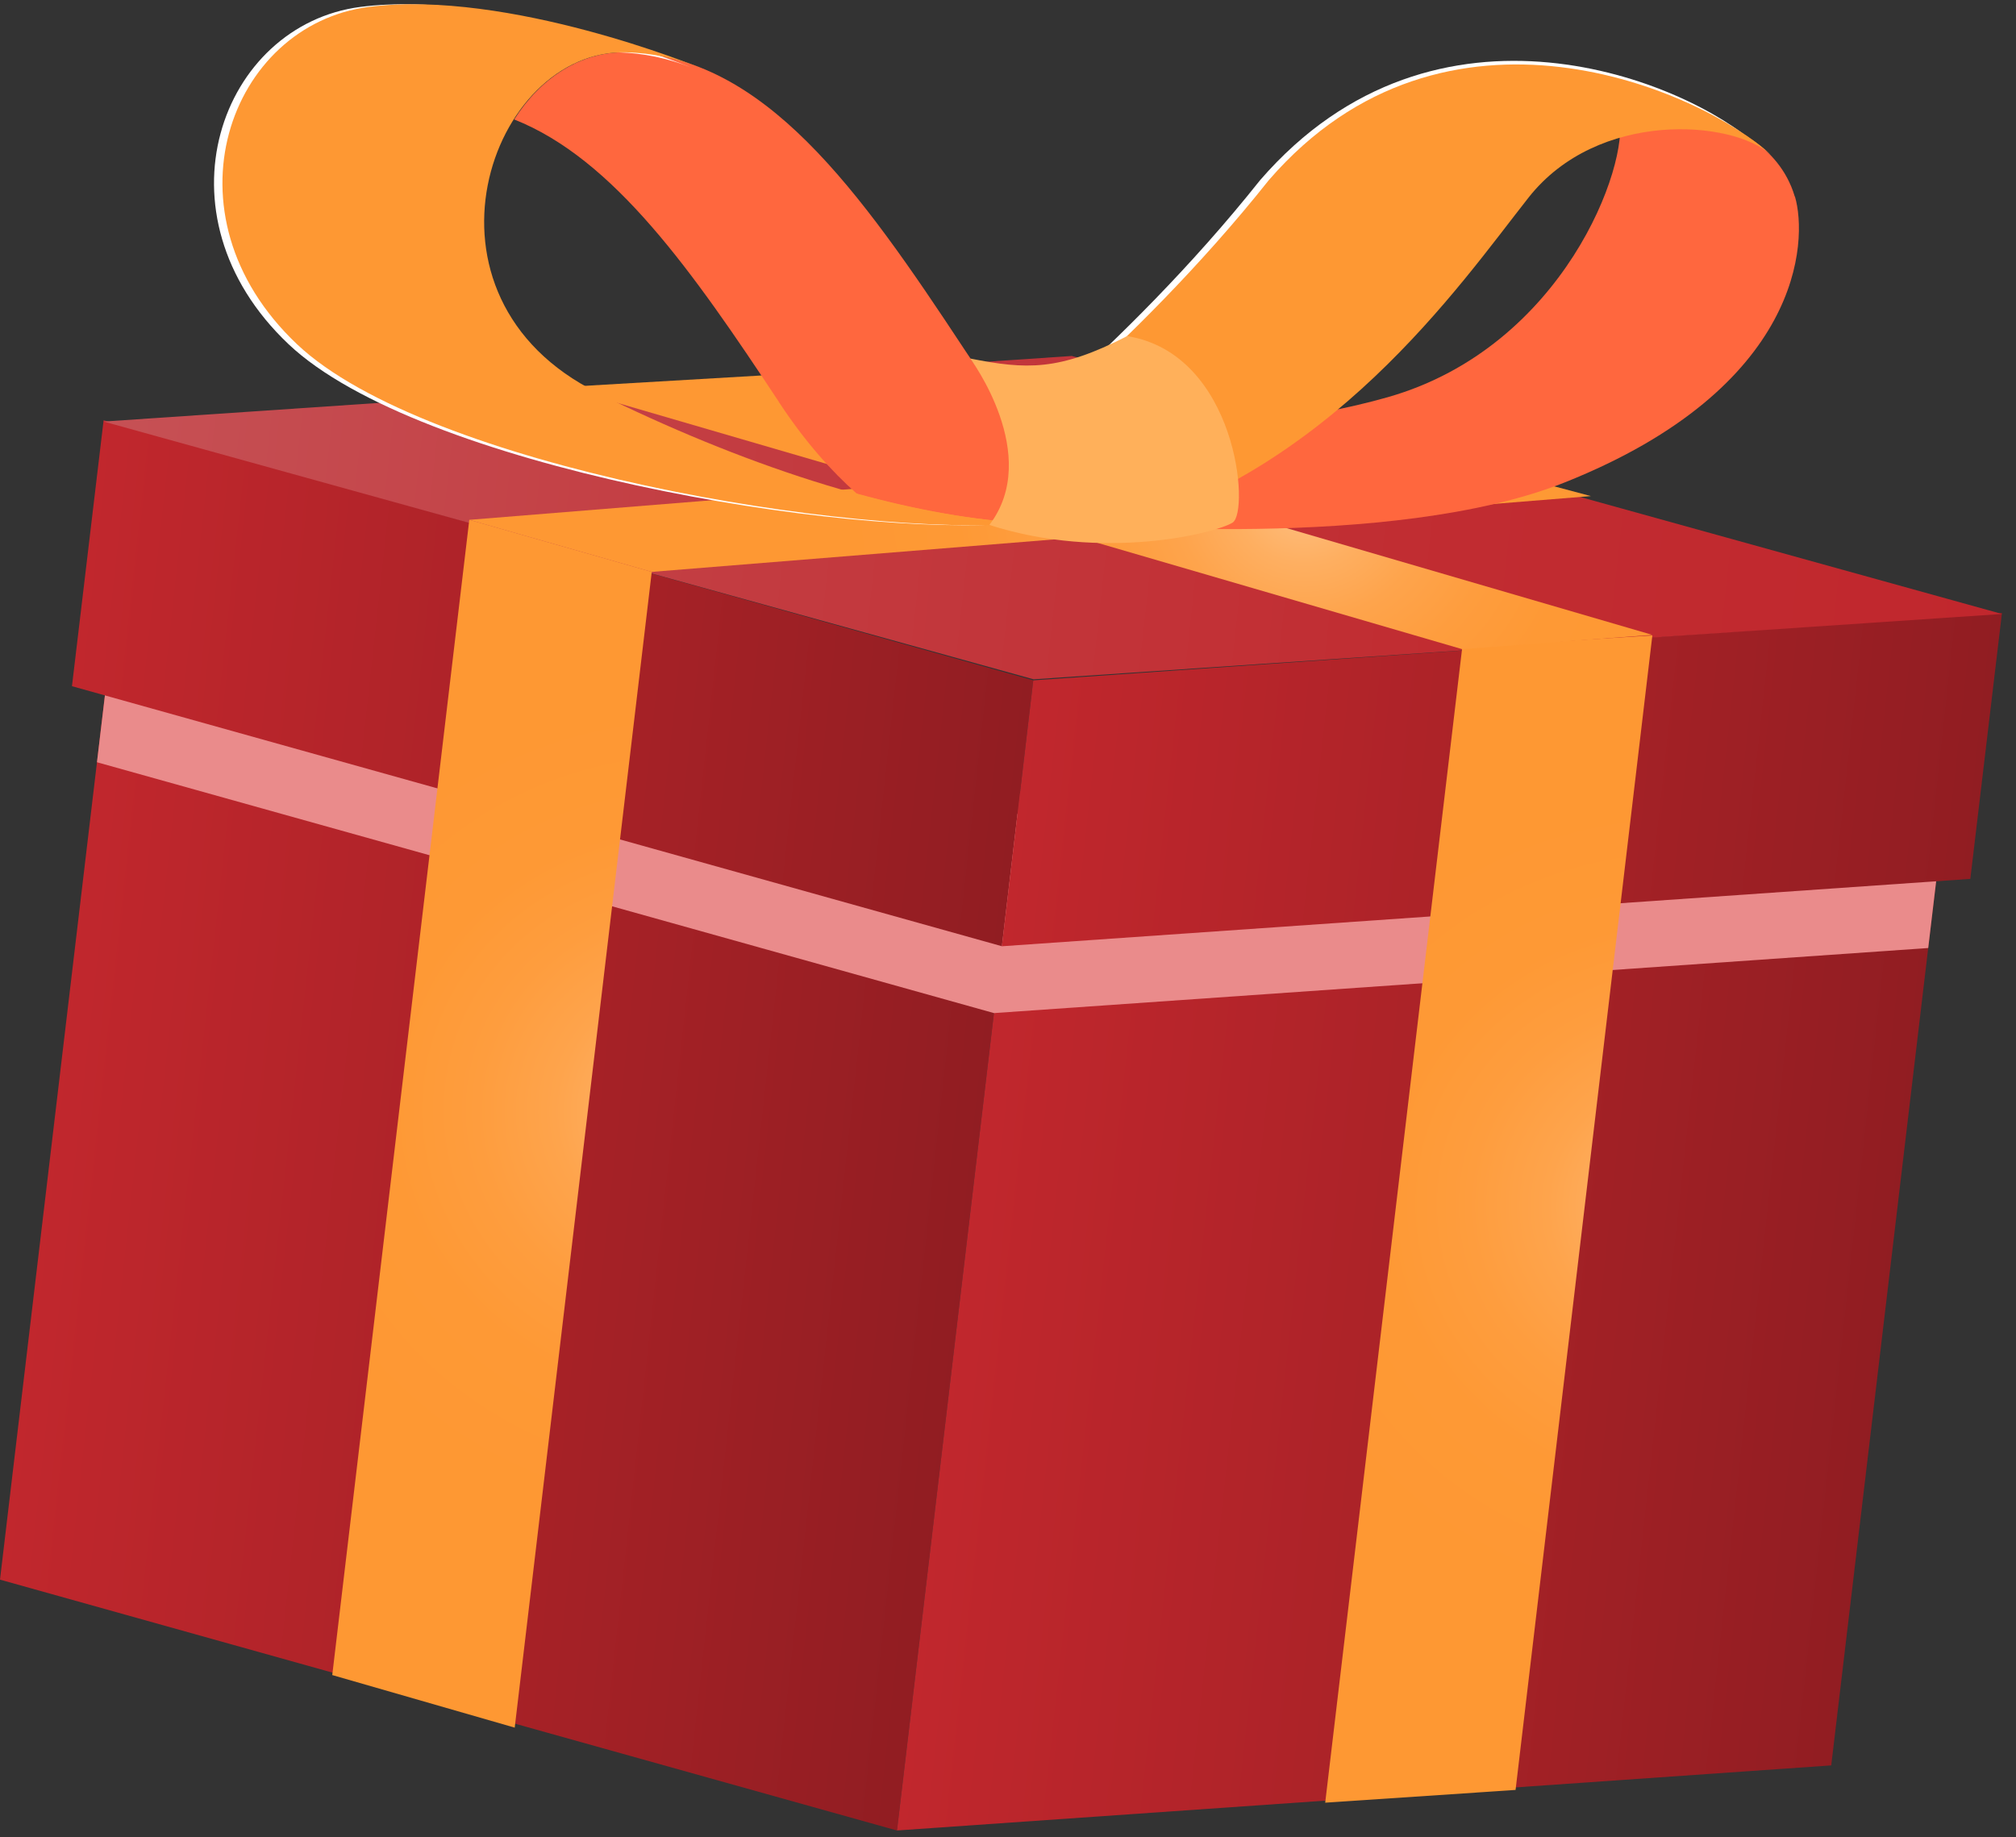<svg width="79" height="72" viewBox="0 0 79 72" fill="none" xmlns="http://www.w3.org/2000/svg">
<rect x="0" y="0" width="79" height="72" fill="#333333" stroke="none"/>
<path d="M35.15 71.73L0 61.9L4.82 21.27L39.97 31.099L35.15 71.73Z" fill="url(#paint0_linear_2240_4)"/>
<path d="M71.76 69.179L35.15 71.729L39.97 31.099L76.58 28.549L71.76 69.179Z" fill="url(#paint1_linear_2240_4)"/>
<g style="mix-blend-mode:multiply">
<path d="M4.73 22.059L3.8 29.869L38.95 39.699L75.56 37.149L76.49 29.339L39.87 31.889L4.73 22.059Z" fill="#EA8B8B"/>
</g>
<path d="M39.26 37.079L2.82 26.889L4.06 16.469L40.49 26.659L39.26 37.079Z" fill="url(#paint2_linear_2240_4)"/>
<path d="M77.21 34.44L39.26 37.08L40.49 26.66L78.45 24.02L77.21 34.44Z" fill="url(#paint3_linear_2240_4)"/>
<path d="M40.5 26.619L4.06 16.519L42 13.949L78.45 24.059L40.5 26.619Z" fill="url(#paint4_linear_2240_4)"/>
<path d="M59.39 70.14L51.93 70.64L57.3 25.37L64.75 24.9L59.39 70.14Z" fill="url(#paint5_radial_2240_4)"/>
<path d="M13.02 65.639L20.17 67.699L25.54 22.409L18.39 20.369L13.02 65.639Z" fill="url(#paint6_radial_2240_4)"/>
<path d="M54.79 17.43L62.34 19.44L25.54 22.41L18.39 20.37L54.79 17.43Z" fill="url(#paint7_radial_2240_4)"/>
<path d="M29.91 14.709L22.07 15.169L57.3 25.439L64.75 24.879L29.91 14.709Z" fill="url(#paint8_radial_2240_4)"/>
<path d="M70.33 7.699C69.7 5.569 67.57 4.919 67.57 4.919C67.57 4.919 65.76 4.599 63.45 4.549C63.87 6.449 61.27 13.589 54.4 15.559C51.26 16.459 47.17 16.879 43.6 17.069C42.66 18.009 42.08 18.619 42.08 18.619L42.36 20.509C42.36 20.509 54.52 21.619 61.33 18.899C70.65 15.179 70.84 9.429 70.34 7.709L70.33 7.699Z" fill="#FF673E"/>
<path d="M37.56 18.639C37.56 18.639 44 13.829 49.38 7.059C56.29 -0.921 66.14 3.199 68.86 5.699C67.36 4.339 62.28 4.279 59.56 7.729C56.84 11.179 51.76 18.629 42.83 20.909C38.05 20.459 37.56 18.639 37.56 18.639Z" fill="white"/>
<path d="M37.9 18.64C37.9 18.64 44.34 13.83 49.72 7.06C56.63 -0.92 66.67 3.55 69.39 6.06C67.89 4.7 62.62 4.29 59.9 7.74C57.18 11.19 52.1 18.64 43.17 20.92C38.39 20.47 37.9 18.65 37.9 18.65V18.64Z" fill="#FE9833"/>
<path d="M30.52 15.751C31.55 17.32 32.59 18.471 33.57 19.34C38.23 20.62 42.74 21.02 46.25 19.77C46.25 19.77 41.98 20.05 37.81 13.72C33.64 7.39 29.93 2.19 24.56 2.05C22.75 2 21.16 3.08 20.15 4.681C24.06 6.231 27.14 10.63 30.53 15.761L30.52 15.751Z" fill="#FF673E"/>
<path d="M23.11 15.4C15.46 11.63 18.85 1.9 24.22 2.05C25.22 2.08 26.17 2.28 27.07 2.64C27.07 2.64 19.59 -0.43 14.13 0.27C8.66 0.97 5.91 8.38 11.31 13.49C16.39 18.29 33.09 21.11 39.9 20.5C34.63 20.23 28.51 18.08 23.1 15.41L23.11 15.4Z" fill="white"/>
<path d="M23.44 15.4C15.79 11.63 19.18 1.9 24.55 2.05C25.55 2.08 26.5 2.28 27.4 2.64C27.4 2.64 19.92 -0.43 14.46 0.27C8.99 0.97 6.24 8.38 11.64 13.49C16.72 18.29 33.42 21.11 40.23 20.5C34.96 20.23 28.84 18.08 23.43 15.41L23.44 15.4Z" fill="#FE9833"/>
<path d="M38.02 14.05C38.02 14.05 40.85 17.84 38.77 20.57C43.22 22 47.62 20.9 48.3 20.48C48.98 20.06 48.48 13.87 44.17 13.17C41.49 14.55 40.21 14.48 38.02 14.05Z" fill="#FFB05A"/>
<defs>
<linearGradient id="paint0_linear_2240_4" x1="1.879" y1="44.539" x2="38.032" y2="48.505" gradientUnits="userSpaceOnUse">
<stop stop-color="#C1272D"/>
<stop offset="0.62" stop-color="#A42126"/>
<stop offset="1" stop-color="#911D22"/>
</linearGradient>
<linearGradient id="paint1_linear_2240_4" x1="37.706" y1="48.176" x2="73.968" y2="52.154" gradientUnits="userSpaceOnUse">
<stop stop-color="#C1272D"/>
<stop offset="0.62" stop-color="#A42126"/>
<stop offset="1" stop-color="#911D22"/>
</linearGradient>
<linearGradient id="paint2_linear_2240_4" x1="3.032" y1="24.766" x2="40.228" y2="28.846" gradientUnits="userSpaceOnUse">
<stop stop-color="#C1272D"/>
<stop offset="0.62" stop-color="#A42126"/>
<stop offset="1" stop-color="#911D22"/>
</linearGradient>
<linearGradient id="paint3_linear_2240_4" x1="40.173" y1="28.529" x2="77.489" y2="32.622" gradientUnits="userSpaceOnUse">
<stop stop-color="#C1272D"/>
<stop offset="0.62" stop-color="#A42126"/>
<stop offset="1" stop-color="#911D22"/>
</linearGradient>
<linearGradient id="paint4_linear_2240_4" x1="4.058" y1="16.237" x2="78.392" y2="24.391" gradientUnits="userSpaceOnUse">
<stop stop-color="#C65155"/>
<stop offset="0.35" stop-color="#C33B40"/>
<stop offset="0.71" stop-color="#C12C31"/>
<stop offset="1" stop-color="#C1272D"/>
</linearGradient>
<radialGradient id="paint5_radial_2240_4" cx="0" cy="0" r="1" gradientUnits="userSpaceOnUse" gradientTransform="translate(66.387 47.332) rotate(5.79) scale(17.974 16.677)">
<stop stop-color="#FEC185"/>
<stop offset="0.04" stop-color="#FEBC7B"/>
<stop offset="0.17" stop-color="#FEAF61"/>
<stop offset="0.32" stop-color="#FEA44C"/>
<stop offset="0.49" stop-color="#FE9D3E"/>
<stop offset="0.68" stop-color="#FE9935"/>
<stop offset="1" stop-color="#FE9833"/>
</radialGradient>
<radialGradient id="paint6_radial_2240_4" cx="0" cy="0" r="1" gradientUnits="userSpaceOnUse" gradientTransform="translate(27.501 43.614) rotate(5.79) scale(18.013 16.713)">
<stop stop-color="#FEC185"/>
<stop offset="0.04" stop-color="#FEBC7B"/>
<stop offset="0.17" stop-color="#FEAF61"/>
<stop offset="0.32" stop-color="#FEA44C"/>
<stop offset="0.49" stop-color="#FE9D3E"/>
<stop offset="0.68" stop-color="#FE9935"/>
<stop offset="1" stop-color="#FE9833"/>
</radialGradient>
<radialGradient id="paint7_radial_2240_4" cx="0" cy="0" r="1" gradientUnits="userSpaceOnUse" gradientTransform="translate(48.048 19.536) rotate(5.79) scale(15.617 14.49)">
<stop stop-color="#FEC185"/>
<stop offset="0.04" stop-color="#FEBC7B"/>
<stop offset="0.17" stop-color="#FEAF61"/>
<stop offset="0.32" stop-color="#FEA44C"/>
<stop offset="0.49" stop-color="#FE9D3E"/>
<stop offset="0.68" stop-color="#FE9935"/>
<stop offset="1" stop-color="#FE9833"/>
</radialGradient>
<radialGradient id="paint8_radial_2240_4" cx="0" cy="0" r="1" gradientUnits="userSpaceOnUse" gradientTransform="translate(51.078 19.653) rotate(5.79) scale(15.617 14.49)">
<stop stop-color="#FEC185"/>
<stop offset="0.04" stop-color="#FEBC7B"/>
<stop offset="0.17" stop-color="#FEAF61"/>
<stop offset="0.32" stop-color="#FEA44C"/>
<stop offset="0.49" stop-color="#FE9D3E"/>
<stop offset="0.68" stop-color="#FE9935"/>
<stop offset="1" stop-color="#FE9833"/>
</radialGradient>
</defs>
</svg>
